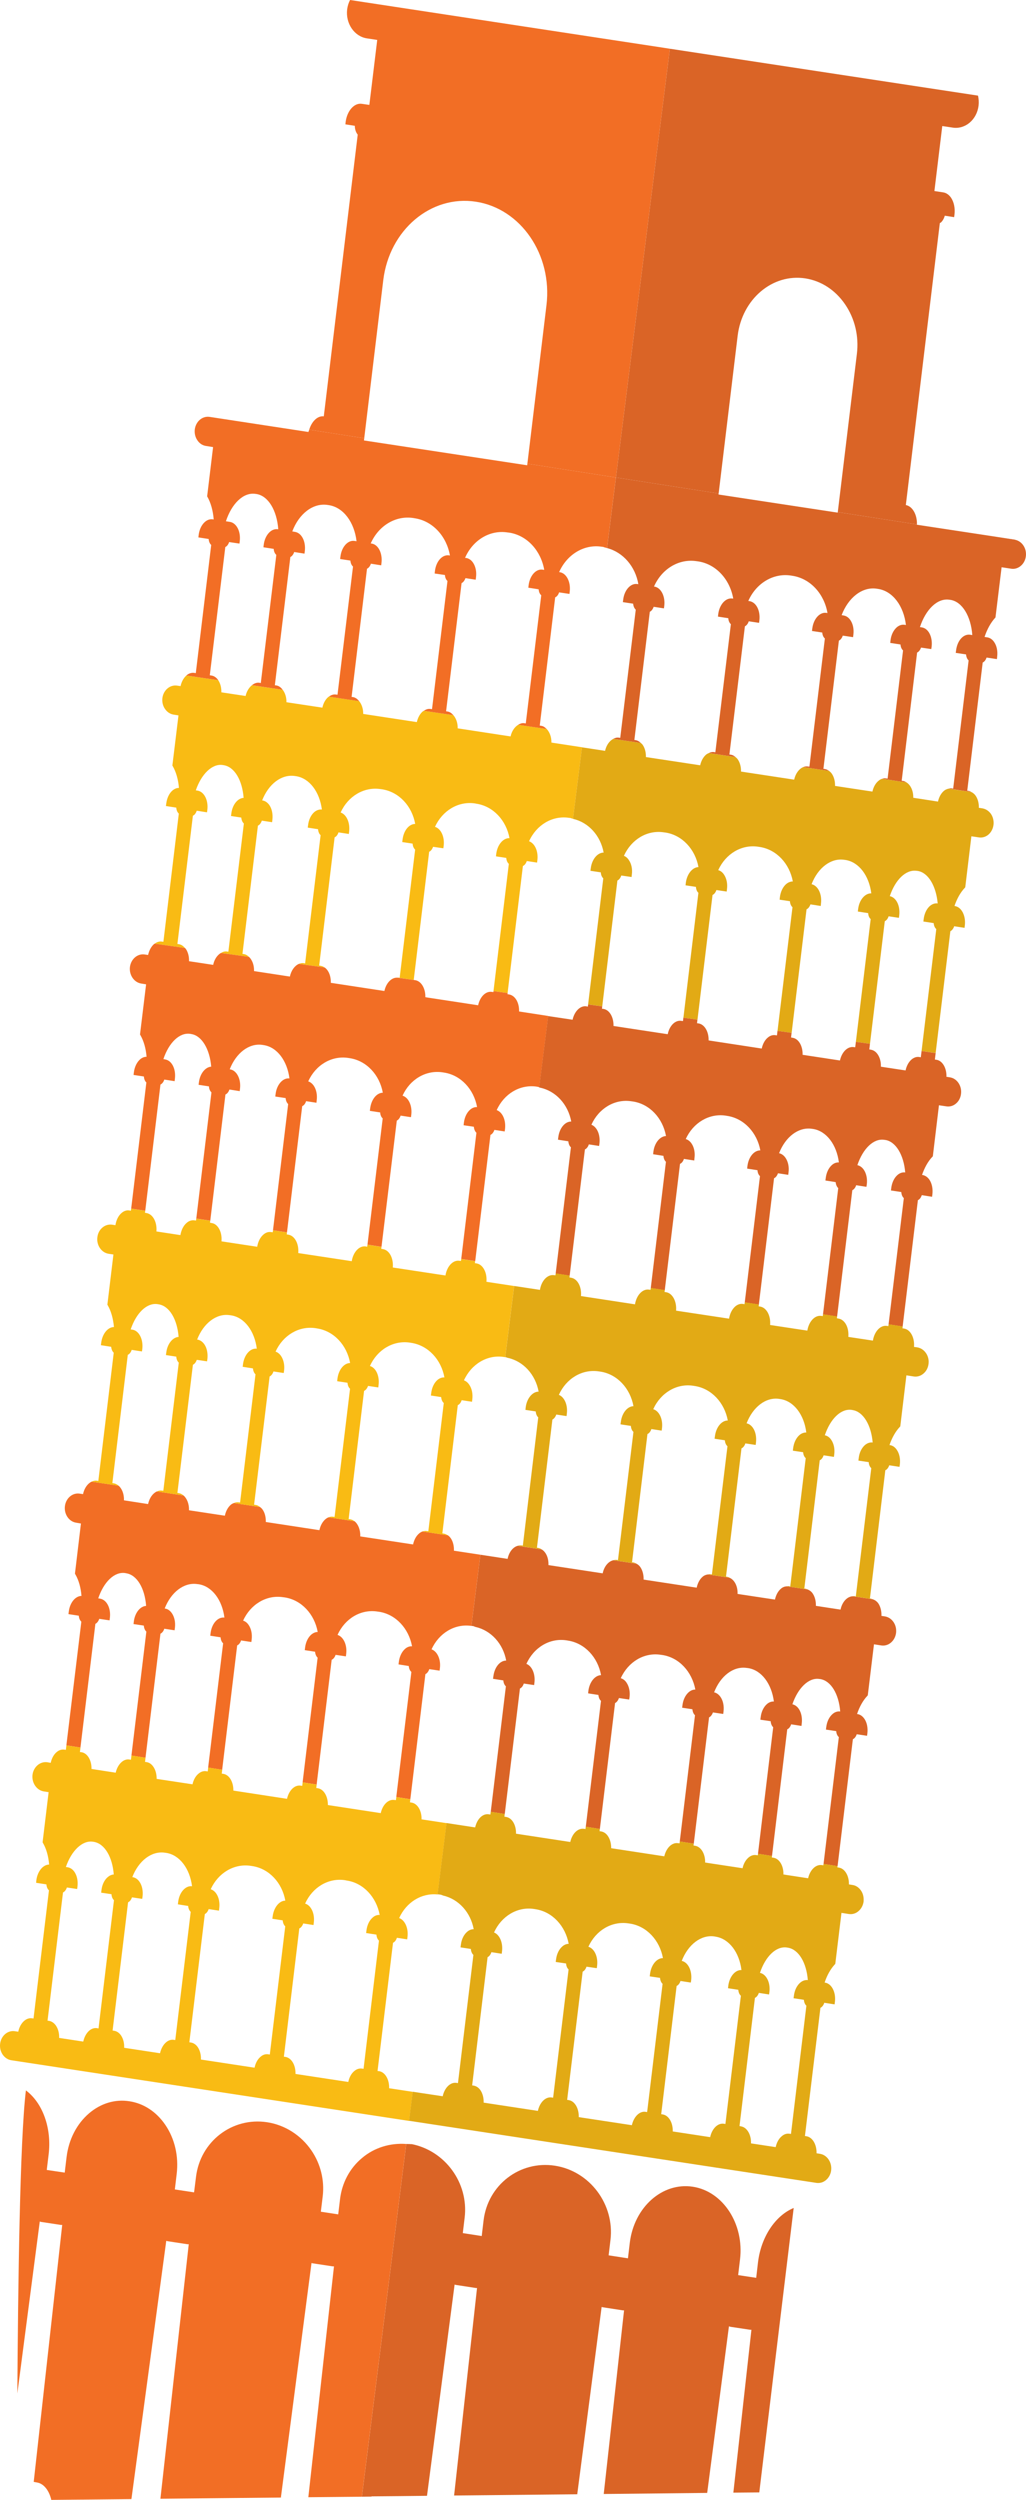 <?xml version="1.0" encoding="iso-8859-1"?>
<!-- Generator: Adobe Illustrator 17.0.0, SVG Export Plug-In . SVG Version: 6.00 Build 0)  -->
<!DOCTYPE svg PUBLIC "-//W3C//DTD SVG 1.1//EN" "http://www.w3.org/Graphics/SVG/1.1/DTD/svg11.dtd">
<svg version="1.1" id="Objects1" xmlns="http://www.w3.org/2000/svg" xmlns:xlink="http://www.w3.org/1999/xlink" x="0px" y="0px"
	 width="57.487px" height="139.962px" viewBox="0 0 57.487 139.962" style="enable-background:new 0 0 57.487 139.962;"
	 xml:space="preserve">
<g>
	<path style="fill:#F26E25;" d="M23.482,85.856c-0.164,0.139-0.283,0.357-0.337,0.614l-2.958-0.45
		c0.011-0.363-0.116-0.685-0.323-0.851l-1.458-0.218c-0.237,0.097-0.438,0.368-0.51,0.72l-3.003-0.458
		c0.01-0.263-0.053-0.515-0.179-0.694c-0.043-0.062-0.092-0.105-0.143-0.145l-1.471-0.222c-0.058,0.024-0.112,0.049-0.165,0.093
		c-0.163,0.141-0.283,0.358-0.336,0.616l-2.009-0.304c0.011-0.35-0.111-0.661-0.307-0.829l-1.495-0.225
		c-0.228,0.104-0.418,0.365-0.491,0.706l-1.351-0.209c0.012-0.346-0.107-0.65-0.299-0.819l-1.515-0.227
		c-0.222,0.107-0.409,0.363-0.48,0.699l-0.186-0.028c-0.404-0.062-0.776,0.256-0.829,0.703c-0.055,0.446,0.228,0.866,0.634,0.925
		l0.264,0.045l-0.335,2.804l0.022,0.043c0.191,0.325,0.308,0.749,0.344,1.207c-0.341,0.004-0.653,0.376-0.712,0.88l-0.019,0.139
		l0.579,0.088c0.011,0.143,0.062,0.265,0.144,0.334l-0.839,6.926l0.789,0.123l0.837-6.927c0.094-0.045,0.171-0.147,0.217-0.28
		l0.578,0.086l0.017-0.138c0.066-0.547-0.179-1.021-0.558-1.08l-0.094-0.015c0.307-0.917,0.906-1.508,1.513-1.415l0.052,0.011
		c0.606,0.092,1.045,0.842,1.117,1.827c-0.331,0.017-0.63,0.385-0.689,0.878l-0.017,0.139l0.576,0.085
		c0.011,0.143,0.065,0.268,0.144,0.337l-0.837,6.939l0.789,0.124l0.838-6.947c0.091-0.039,0.173-0.143,0.215-0.277l0.576,0.088
		l0.019-0.139c0.037-0.307-0.024-0.601-0.168-0.814C9.528,90.173,9.4,90.081,9.25,90.06l-0.022-0.005
		c0.354-0.912,1.083-1.48,1.836-1.364l0.068,0.007c0.752,0.116,1.318,0.884,1.442,1.867c-0.372-0.045-0.712,0.335-0.776,0.876
		l-0.017,0.139l0.577,0.089c0.013,0.144,0.061,0.267,0.144,0.334l-0.84,6.96l0.786,0.123l0.841-6.964
		c0.095-0.039,0.174-0.141,0.218-0.277l0.577,0.088l0.017-0.138c0.037-0.309-0.024-0.605-0.169-0.815
		c-0.083-0.126-0.19-0.207-0.311-0.244c0.413-0.91,1.306-1.458,2.245-1.311l0.084,0.01c0.942,0.143,1.67,0.936,1.851,1.935
		c-0.344,0.006-0.647,0.373-0.708,0.878l-0.017,0.14l0.578,0.089c0.011,0.142,0.065,0.266,0.143,0.332l-0.842,6.981l0.786,0.124
		l0.843-6.986c0.094-0.041,0.177-0.144,0.219-0.277l0.577,0.086l0.017-0.139c0.063-0.505-0.155-0.96-0.485-1.063
		c0.411-0.911,1.299-1.454,2.242-1.307l0.082,0.011c0.941,0.143,1.667,0.938,1.851,1.933c-0.135-0.007-0.268,0.037-0.386,0.14
		c-0.188,0.162-0.317,0.43-0.355,0.737l-0.017,0.137l0.574,0.091c0.011,0.141,0.063,0.265,0.147,0.331l-0.847,7.004l0.788,0.124
		l0.844-7.004c0.094-0.045,0.173-0.147,0.218-0.281l0.578,0.086l0.017-0.14c0.061-0.492-0.146-0.939-0.469-1.054
		c0.411-0.904,1.295-1.449,2.234-1.312l0.503-3.985l-1.482-0.225c0.009-0.262-0.051-0.512-0.175-0.695
		c-0.05-0.071-0.104-0.126-0.166-0.168l-1.421-0.215C23.608,85.768,23.542,85.803,23.482,85.856z"/>
	<path style="fill:#F9BB14;" d="M25.829,70.599l-0.091-0.011c-0.357-0.054-0.698,0.313-0.779,0.824l-2.95-0.448
		c0.044-0.525-0.194-0.975-0.559-1.03l-0.087-0.012l0.012-0.113l-0.786-0.121l-0.015,0.115l-0.086-0.018
		c-0.359-0.051-0.698,0.313-0.78,0.826l-2.997-0.455c0.045-0.521-0.199-0.975-0.558-1.03l-0.087-0.014l0.014-0.112l-0.784-0.12
		l-0.015,0.113l-0.088-0.011c-0.149-0.026-0.302,0.023-0.433,0.138c-0.178,0.15-0.305,0.4-0.349,0.684l-2.001-0.304
		c0.026-0.29-0.036-0.565-0.172-0.765c-0.104-0.151-0.234-0.242-0.387-0.261l-0.085-0.017l0.014-0.113l-0.784-0.118l-0.013,0.11
		l-0.089-0.011c-0.152-0.02-0.302,0.023-0.432,0.138c-0.183,0.152-0.306,0.402-0.354,0.688l-1.344-0.205
		c0.046-0.518-0.197-0.975-0.559-1.03L8.122,67.9l0.016-0.112l-0.789-0.12l-0.015,0.118L7.25,67.772
		c-0.149-0.026-0.302,0.021-0.435,0.137c-0.179,0.149-0.303,0.398-0.348,0.688l-0.184-0.03c-0.195-0.026-0.389,0.027-0.546,0.163
		c-0.157,0.131-0.258,0.325-0.281,0.541c-0.029,0.215,0.024,0.434,0.142,0.606c0.12,0.177,0.295,0.289,0.488,0.32l0.269,0.039
		l-0.339,2.809l0.024,0.043c0.189,0.327,0.304,0.752,0.344,1.21c-0.341,0.002-0.651,0.377-0.713,0.877l-0.019,0.139l0.578,0.091
		c0.011,0.138,0.064,0.262,0.143,0.33l-0.864,7.18l-0.089-0.014c-0.1-0.015-0.196,0.011-0.288,0.056l1.515,0.227
		c-0.079-0.067-0.165-0.119-0.265-0.134l-0.086-0.016l0.864-7.179c0.095-0.042,0.175-0.143,0.219-0.279l0.575,0.089l0.02-0.141
		c0.061-0.537-0.184-1.023-0.555-1.079l-0.096-0.013c0.307-0.92,0.906-1.509,1.51-1.415l0.053,0.009
		c0.606,0.091,1.045,0.84,1.121,1.825c-0.332,0.02-0.634,0.389-0.691,0.881l-0.02,0.136l0.581,0.087
		c0.008,0.145,0.062,0.267,0.14,0.335l-0.866,7.176l-0.085-0.011c-0.095-0.014-0.19,0.009-0.278,0.05l1.495,0.225
		c-0.075-0.066-0.158-0.115-0.254-0.129l-0.089-0.015l0.869-7.176c0.092-0.041,0.171-0.144,0.217-0.277l0.575,0.086l0.02-0.137
		c0.033-0.308-0.026-0.607-0.171-0.817c-0.103-0.149-0.238-0.238-0.386-0.264l-0.019-0.001c0.353-0.912,1.079-1.482,1.832-1.366
		l0.069,0.009c0.755,0.115,1.317,0.881,1.442,1.867c-0.366-0.044-0.708,0.344-0.774,0.878l-0.016,0.136l0.574,0.089
		c0.014,0.142,0.064,0.263,0.144,0.332l-0.864,7.179l-0.086-0.012c-0.091-0.014-0.181,0.006-0.268,0.042l1.471,0.222
		c-0.076-0.061-0.154-0.105-0.245-0.119l-0.087-0.014l0.87-7.178c0.092-0.043,0.172-0.146,0.217-0.281l0.573,0.089l0.02-0.141
		c0.061-0.495-0.149-0.952-0.477-1.058c0.413-0.91,1.302-1.454,2.246-1.312l0.078,0.014c0.945,0.143,1.672,0.935,1.853,1.937
		c-0.342,0.003-0.647,0.371-0.71,0.877l-0.015,0.141l0.578,0.086c0.012,0.142,0.059,0.267,0.143,0.335l-0.867,7.179l-0.084-0.013
		c-0.089-0.014-0.176,0.001-0.26,0.035l1.458,0.218c-0.071-0.057-0.152-0.097-0.241-0.11l-0.085-0.01l0.865-7.177
		c0.095-0.043,0.176-0.145,0.222-0.28l0.575,0.086l0.016-0.138c0.061-0.514-0.149-0.964-0.485-1.064
		c0.41-0.907,1.301-1.45,2.244-1.307l0.076,0.012c0.944,0.147,1.672,0.936,1.854,1.935c-0.133-0.007-0.263,0.038-0.385,0.137
		c-0.19,0.163-0.32,0.429-0.355,0.741l-0.018,0.136l0.576,0.088c0.011,0.144,0.064,0.266,0.146,0.33l-0.866,7.18l-0.09-0.012
		c-0.08-0.014-0.16-0.002-0.239,0.027l1.421,0.215c-0.067-0.05-0.142-0.083-0.223-0.096l-0.083-0.016l0.865-7.176
		c0.096-0.042,0.176-0.146,0.217-0.28l0.579,0.09l0.018-0.14c0.035-0.309-0.025-0.605-0.172-0.815
		c-0.079-0.121-0.18-0.202-0.297-0.245c0.412-0.906,1.303-1.455,2.247-1.307l0.065,0.009l0.501-3.983l-1.552-0.236
		c0.024-0.292-0.038-0.566-0.174-0.766c-0.103-0.151-0.235-0.242-0.386-0.264l-0.088-0.015l0.013-0.111l-0.784-0.119L25.829,70.599z
		"/>
	<path style="fill:#F9BB14;" d="M28.607,41.231l-2.963-0.453c0.008-0.302-0.091-0.564-0.242-0.739l-1.649-0.245
		c-0.02,0.013-0.042,0.019-0.062,0.034c-0.162,0.136-0.278,0.352-0.337,0.601l-3.004-0.458c0.005-0.289-0.084-0.541-0.226-0.715
		l-1.697-0.253c-0.011,0.008-0.022,0.011-0.033,0.02c-0.161,0.136-0.278,0.35-0.332,0.597l-2.012-0.304
		c0.006-0.277-0.076-0.52-0.208-0.694l-1.727-0.258c-0.163,0.132-0.295,0.339-0.354,0.603l-1.358-0.205
		c0.008-0.255-0.054-0.497-0.174-0.677l-1.787-0.264c-0.157,0.137-0.272,0.348-0.325,0.593l-0.188-0.028
		c-0.402-0.061-0.776,0.252-0.831,0.703c-0.023,0.216,0.025,0.432,0.148,0.605c0.121,0.177,0.291,0.287,0.486,0.317L10,40.053
		l-0.342,2.808l0.026,0.044c0.186,0.326,0.305,0.75,0.342,1.209c-0.123,0-0.245,0.045-0.357,0.14
		c-0.188,0.157-0.316,0.429-0.354,0.739l-0.019,0.135l0.58,0.089c0.011,0.144,0.062,0.266,0.143,0.334l-0.864,7.178l-0.088-0.012
		c-0.141-0.02-0.278,0.025-0.404,0.121l1.698,0.238c-0.093-0.114-0.204-0.193-0.333-0.211L9.94,52.849l0.868-7.179
		c0.093-0.036,0.171-0.143,0.215-0.28l0.576,0.091l0.018-0.138c0.067-0.54-0.182-1.024-0.553-1.079l-0.093-0.014
		c0.31-0.91,0.916-1.509,1.508-1.418l0.052,0.009c0.608,0.093,1.044,0.841,1.119,1.83c-0.33,0.016-0.632,0.385-0.688,0.875
		l-0.019,0.141l0.576,0.087c0.012,0.14,0.065,0.265,0.145,0.332l-0.869,7.179l-0.083-0.013c-0.119-0.019-0.232,0.022-0.338,0.084
		l1.579,0.22c-0.083-0.079-0.175-0.141-0.282-0.157l-0.086-0.014l0.866-7.178c0.097-0.042,0.173-0.145,0.219-0.281l0.576,0.088
		l0.016-0.138c0.036-0.309-0.024-0.606-0.168-0.819c-0.104-0.146-0.236-0.238-0.386-0.261l-0.019-0.003
		c0.356-0.915,1.082-1.48,1.837-1.365l0.065,0.009c0.752,0.117,1.318,0.881,1.444,1.868c-0.143-0.018-0.288,0.031-0.419,0.136
		c-0.189,0.161-0.32,0.432-0.354,0.738l-0.02,0.137l0.578,0.09c0.011,0.143,0.063,0.267,0.144,0.333l-0.868,7.18l-0.086-0.014
		c-0.09-0.014-0.18,0.004-0.266,0.042l1.449,0.203c-0.068-0.048-0.143-0.083-0.225-0.095l-0.085-0.016l0.866-7.178
		c0.095-0.042,0.175-0.143,0.216-0.278l0.58,0.089l0.017-0.14c0.058-0.499-0.149-0.952-0.476-1.062
		c0.411-0.908,1.302-1.454,2.245-1.309l0.077,0.01c0.948,0.147,1.677,0.937,1.855,1.939c-0.345,0.003-0.648,0.367-0.708,0.879
		l-0.018,0.136l0.581,0.087c0.008,0.143,0.063,0.266,0.142,0.335l-0.867,7.178l-0.089-0.015c-0.017-0.001-0.03,0.007-0.047,0.006
		l0.924,0.129l0.865-7.177c0.096-0.041,0.172-0.145,0.22-0.277l0.575,0.083l0.018-0.139c0.062-0.506-0.154-0.962-0.487-1.062
		c0.415-0.907,1.302-1.45,2.242-1.311l0.081,0.016c0.942,0.143,1.67,0.932,1.852,1.929c-0.352-0.017-0.679,0.365-0.743,0.881
		l-0.015,0.137l0.577,0.088c0.01,0.142,0.064,0.267,0.144,0.332l-0.86,7.126l0.79,0.109l0.858-7.114
		c0.091-0.039,0.175-0.142,0.218-0.279l0.577,0.088l0.016-0.139c0.061-0.493-0.143-0.942-0.466-1.056
		c0.412-0.912,1.302-1.455,2.245-1.311l0.083,0.01c0.027,0.006,0.055,0.025,0.083,0.029c0.019,0.003,0.034,0.011,0.053,0.015
		l0.504-4.005l-0.075-0.012l-1.639-0.25c0.005-0.316-0.102-0.59-0.266-0.762l-1.596-0.236
		C28.838,40.697,28.675,40.928,28.607,41.231z"/>
	<path style="fill:#F26E25;" d="M37.22,2.68L19.614,0c-0.083,0.156-0.138,0.332-0.163,0.525c-0.096,0.789,0.402,1.518,1.11,1.624
		l0.575,0.087l-0.441,3.638l-0.417-0.061c-0.427-0.067-0.831,0.387-0.911,1.012l-0.014,0.138l0.527,0.08
		c0.002,0.201,0.064,0.376,0.163,0.495l-1.901,15.771c-0.35-0.04-0.675,0.282-0.816,0.747l3.082,0.48l1.066-8.847
		c0.34-2.814,2.665-4.781,5.188-4.396c2.525,0.385,4.296,2.976,3.957,5.791l-1.07,8.876l4.962,0.774l3.023-24.005L37.22,2.68z"/>
	<path style="fill:#F26E25;" d="M29.538,26.05l-9.145-1.39l0.016-0.124l-3.082-0.48c-0.014,0.044-0.036,0.083-0.045,0.13
		l-5.54-0.846c-0.403-0.059-0.772,0.255-0.829,0.707c-0.023,0.217,0.027,0.433,0.147,0.606c0.119,0.177,0.289,0.288,0.486,0.316
		l0.393,0.063l-0.333,2.757c0.202,0.347,0.329,0.794,0.368,1.294l-0.054-0.007c-0.369-0.057-0.724,0.334-0.789,0.877l-0.016,0.135
		l0.576,0.088c0.009,0.141,0.062,0.265,0.143,0.334l-0.864,7.178l-0.085-0.015c-0.153-0.021-0.302,0.026-0.435,0.138
		c-0.003,0.003-0.004,0.007-0.008,0.009l1.787,0.264c0,0,0.001-0.001,0-0.002c-0.103-0.15-0.238-0.24-0.389-0.262l-0.085-0.013
		l0.869-7.179c0.092-0.041,0.172-0.145,0.214-0.279l0.579,0.086l0.017-0.138c0.035-0.307-0.024-0.606-0.169-0.814
		c-0.104-0.151-0.238-0.241-0.385-0.264l-0.222-0.034c0.323-0.987,0.979-1.635,1.653-1.534l0.055,0.007
		c0.668,0.104,1.148,0.924,1.225,1.974l-0.026-0.002c-0.371-0.055-0.724,0.333-0.789,0.874l-0.016,0.137l0.575,0.089
		c0.009,0.143,0.062,0.266,0.147,0.336l-0.87,7.177l-0.083-0.017c-0.148-0.021-0.29,0.038-0.415,0.137l1.727,0.258
		c-0.096-0.128-0.214-0.223-0.358-0.245L15.4,38.365l0.869-7.179c0.093-0.042,0.171-0.146,0.215-0.28l0.577,0.091l0.018-0.142
		c0.065-0.545-0.181-1.022-0.557-1.077l-0.145-0.025c0.367-0.979,1.154-1.608,1.979-1.482l0.066,0.01
		c0.824,0.125,1.433,0.966,1.555,2.021l-0.116-0.017c-0.366-0.057-0.723,0.333-0.786,0.875l-0.018,0.138l0.575,0.087
		c0.013,0.144,0.064,0.265,0.147,0.335l-0.869,7.178l-0.088-0.013c-0.137-0.021-0.272,0.027-0.396,0.119l1.697,0.253
		c-0.093-0.117-0.205-0.205-0.338-0.228l-0.085-0.009l0.864-7.179c0.096-0.043,0.175-0.146,0.217-0.281l0.579,0.091l0.015-0.138
		c0.064-0.543-0.182-1.026-0.553-1.081l-0.051-0.005c0.426-0.972,1.375-1.581,2.391-1.424l0.079,0.014
		c1.015,0.154,1.787,1.021,1.968,2.084l-0.049-0.007c-0.376-0.059-0.725,0.328-0.791,0.875l-0.016,0.14l0.576,0.084
		c0.01,0.147,0.062,0.266,0.143,0.333l-0.866,7.178l-0.084-0.011c-0.129-0.021-0.254,0.022-0.371,0.102l1.649,0.245
		c-0.09-0.104-0.194-0.183-0.318-0.203l-0.088-0.013l0.868-7.176c0.091-0.042,0.171-0.145,0.218-0.28l0.574,0.089l0.017-0.14
		c0.04-0.305-0.023-0.603-0.166-0.814c-0.103-0.151-0.235-0.24-0.387-0.263l-0.061-0.008c0.423-0.976,1.371-1.579,2.385-1.421
		l0.084,0.009c1.016,0.155,1.784,1.021,1.967,2.085l-0.087-0.011c-0.146-0.025-0.297,0.023-0.433,0.136
		c-0.188,0.161-0.317,0.43-0.355,0.736l-0.015,0.138l0.577,0.09c0.01,0.14,0.062,0.267,0.146,0.333l-0.867,7.177l-0.088-0.014
		c-0.119-0.018-0.23,0.024-0.338,0.089l1.596,0.236c-0.086-0.09-0.182-0.16-0.298-0.177l-0.088-0.014l0.864-7.18
		c0.099-0.041,0.176-0.143,0.219-0.279l0.581,0.088l0.016-0.139c0.063-0.536-0.187-1.021-0.554-1.077l-0.041-0.005
		c0.428-0.971,1.376-1.577,2.39-1.422l0.081,0.01c0.025,0.003,0.046,0.023,0.072,0.026c0.049,0.009,0.093,0.027,0.141,0.04
		l0.498-3.952L29.55,25.96L29.538,26.05z"/>
	<polygon style="fill:#EC2726;" points="23.241,54.875 23.266,54.879 23.265,54.878 	"/>
	<path style="fill:#F26E25;" d="M27.644,55.546l-0.087-0.013c-0.343-0.052-0.667,0.277-0.767,0.75l-2.957-0.451
		c0.012-0.486-0.225-0.9-0.567-0.954l-0.024-0.003l-0.06-0.009l0,0l-0.924-0.129c-0.322-0.015-0.625,0.299-0.72,0.747l-3.003-0.458
		c0.01-0.263-0.054-0.509-0.177-0.688c-0.049-0.071-0.104-0.126-0.164-0.169l-1.449-0.203c-0.233,0.101-0.43,0.365-0.503,0.71
		l-2.008-0.307c0.011-0.332-0.101-0.621-0.28-0.794l-1.579-0.22c-0.2,0.119-0.366,0.353-0.431,0.666l-1.353-0.205
		c0.01-0.262-0.056-0.51-0.18-0.691c-0.015-0.02-0.033-0.032-0.05-0.05l-1.698-0.238c-0.009,0.007-0.02,0.008-0.029,0.017
		c-0.163,0.14-0.279,0.358-0.336,0.613l-0.187-0.028c-0.402-0.063-0.774,0.254-0.831,0.702c-0.052,0.448,0.233,0.864,0.633,0.926
		l0.273,0.043l-0.341,2.808l0.024,0.042c0.187,0.323,0.307,0.748,0.343,1.206c-0.124,0.002-0.246,0.046-0.358,0.141
		c-0.187,0.162-0.316,0.429-0.354,0.738l-0.017,0.139l0.578,0.086c0.011,0.144,0.06,0.266,0.14,0.334l-0.851,7.062l0.789,0.12
		l0.852-7.065c0.093-0.042,0.173-0.144,0.216-0.278l0.577,0.09l0.016-0.137c0.066-0.55-0.176-1.024-0.549-1.081l-0.096-0.018
		c0.306-0.918,0.902-1.504,1.507-1.414l0.055,0.011c0.594,0.09,1.037,0.852,1.117,1.826c-0.332,0.023-0.63,0.39-0.689,0.878
		l-0.018,0.138l0.58,0.088c0.005,0.145,0.061,0.264,0.141,0.335l-0.85,7.065l0.784,0.118l0.85-7.063
		c0.098-0.043,0.178-0.144,0.224-0.279l0.576,0.091l0.016-0.14c0.065-0.54-0.188-1.024-0.553-1.079l-0.023-0.004
		c0.355-0.913,1.082-1.479,1.835-1.366l0.067,0.011c0.752,0.113,1.318,0.877,1.444,1.866c-0.365-0.045-0.713,0.343-0.776,0.873
		l-0.017,0.141l0.579,0.086c0.009,0.145,0.065,0.266,0.142,0.335l-0.85,7.064l0.784,0.12l0.853-7.066
		c0.096-0.042,0.174-0.14,0.218-0.28l0.58,0.089l0.014-0.136c0.04-0.309-0.021-0.605-0.165-0.818
		c-0.086-0.123-0.192-0.205-0.31-0.243c0.41-0.909,1.301-1.456,2.245-1.312l0.082,0.013c0.944,0.144,1.672,0.937,1.852,1.934
		c-0.345,0.006-0.645,0.372-0.709,0.882l-0.017,0.134l0.579,0.088c0.006,0.144,0.062,0.27,0.141,0.334l-0.853,7.068l0.786,0.121
		l0.857-7.065c0.091-0.043,0.17-0.144,0.215-0.28l0.579,0.088l0.018-0.137c0.061-0.509-0.155-0.966-0.49-1.068
		c0.41-0.908,1.304-1.449,2.246-1.305l0.078,0.012c0.944,0.143,1.671,0.935,1.852,1.933c-0.133-0.008-0.264,0.037-0.385,0.14
		c-0.188,0.16-0.317,0.427-0.354,0.733l-0.017,0.143l0.574,0.084c0.012,0.143,0.066,0.267,0.145,0.337l-0.851,7.066l0.784,0.119
		l0.854-7.066c0.096-0.043,0.175-0.144,0.221-0.28l0.575,0.088l0.02-0.138c0.057-0.504-0.145-0.944-0.467-1.058
		c0.412-0.912,1.3-1.453,2.245-1.314l0.081,0.017c0.023,0.005,0.041,0.012,0.059,0.02l0.503-3.993l-1.634-0.251
		c0.016-0.493-0.218-0.899-0.565-0.955l-0.084-0.012l0.008-0.064l-0.79-0.109L27.644,55.546z"/>
	<path style="fill:#F9BB14;" d="M22.185,100.785l-0.087-0.009c-0.339-0.053-0.662,0.266-0.765,0.737l-2.962-0.453
		c0.009-0.478-0.227-0.89-0.563-0.94l-0.088-0.013l0.024-0.192l-0.786-0.124l-0.024,0.196l-0.085-0.013
		c-0.34-0.055-0.663,0.268-0.768,0.738l-3.005-0.461c0.008-0.479-0.227-0.886-0.564-0.937l-0.087-0.014l0.026-0.216l-0.786-0.123
		l-0.026,0.219l-0.087-0.015c-0.15-0.021-0.301,0.027-0.433,0.142c-0.162,0.132-0.279,0.346-0.332,0.593l-2.01-0.304
		c0.004-0.254-0.058-0.497-0.182-0.676c-0.102-0.152-0.231-0.24-0.385-0.264l-0.083-0.01l0.027-0.235l-0.789-0.124l-0.028,0.239
		l-0.085-0.016c-0.339-0.053-0.662,0.271-0.77,0.739L5.127,99.04c0.013-0.476-0.224-0.885-0.558-0.937l-0.091-0.009l0.031-0.252
		l-0.789-0.123l-0.03,0.251l-0.084-0.011c-0.147-0.023-0.3,0.022-0.433,0.138c-0.162,0.134-0.277,0.348-0.332,0.601l-0.191-0.034
		c-0.402-0.057-0.773,0.259-0.829,0.704c-0.051,0.451,0.231,0.864,0.634,0.93l0.269,0.041l-0.338,2.809l0.023,0.041
		c0.189,0.323,0.307,0.747,0.343,1.204c-0.343,0.003-0.654,0.382-0.716,0.881l-0.013,0.14l0.577,0.088
		c0.01,0.142,0.062,0.267,0.143,0.332l-0.865,7.177l-0.087-0.011c-0.343-0.05-0.67,0.281-0.768,0.751l-0.188-0.028
		c-0.402-0.063-0.774,0.252-0.828,0.701c-0.027,0.221,0.025,0.435,0.144,0.611c0.121,0.172,0.294,0.285,0.484,0.314l22.289,3.397
		l0.206-1.628l-1.326-0.202c0.014-0.485-0.222-0.903-0.564-0.956l-0.086-0.008l0.867-7.181c0.094-0.041,0.177-0.144,0.216-0.279
		l0.579,0.089l0.016-0.138c0.06-0.493-0.146-0.941-0.467-1.055c0.398-0.882,1.248-1.416,2.156-1.321l0.502-3.992l-1.403-0.213
		c0.007-0.257-0.056-0.497-0.181-0.68c-0.101-0.145-0.233-0.238-0.384-0.26l-0.084-0.013l0.021-0.172l-0.788-0.124L22.185,100.785z
		 M4.665,114.304l-1.35-0.206c0.008-0.262-0.056-0.506-0.181-0.69c-0.103-0.146-0.234-0.237-0.383-0.264l-0.087-0.011l0.866-7.178
		c0.093-0.042,0.174-0.146,0.218-0.279l0.576,0.086l0.017-0.139c0.037-0.31-0.024-0.606-0.168-0.818
		c-0.101-0.147-0.235-0.238-0.386-0.262l-0.096-0.012c0.309-0.91,0.918-1.505,1.512-1.418l0.051,0.008
		c0.606,0.096,1.046,0.844,1.12,1.828c-0.117,0.005-0.229,0.055-0.335,0.143c-0.189,0.158-0.32,0.429-0.354,0.735l-0.018,0.14
		l0.579,0.084c0.008,0.143,0.06,0.269,0.14,0.335l-0.866,7.184l-0.082-0.018C5.089,113.498,4.77,113.825,4.665,114.304z
		 M8.967,114.957l-2.01-0.306c0.012-0.261-0.052-0.507-0.176-0.692c-0.103-0.147-0.236-0.238-0.385-0.26l-0.087-0.013l0.867-7.18
		c0.096-0.042,0.174-0.143,0.219-0.278l0.574,0.086l0.019-0.136c0.035-0.31-0.024-0.607-0.17-0.819
		c-0.104-0.149-0.236-0.238-0.386-0.261l-0.019-0.003c0.355-0.915,1.081-1.481,1.834-1.365l0.067,0.009
		c0.751,0.115,1.321,0.88,1.446,1.867c-0.366-0.045-0.714,0.344-0.777,0.877l-0.016,0.137l0.576,0.09
		c0.009,0.14,0.064,0.262,0.143,0.329l-0.866,7.179l-0.088-0.013C9.394,114.154,9.069,114.486,8.967,114.957z M14.263,115.766
		l-3.005-0.457c0.011-0.262-0.052-0.508-0.175-0.691c-0.103-0.15-0.24-0.24-0.39-0.262l-0.084-0.013l0.868-7.18
		c0.091-0.043,0.171-0.144,0.215-0.277l0.577,0.088l0.017-0.141c0.038-0.309-0.023-0.604-0.169-0.816
		c-0.083-0.121-0.19-0.202-0.31-0.243c0.413-0.908,1.302-1.453,2.248-1.309l0.079,0.012c0.946,0.143,1.672,0.934,1.852,1.935
		c-0.339,0.006-0.644,0.379-0.708,0.878l-0.018,0.138l0.579,0.088c0.012,0.14,0.062,0.263,0.143,0.335l-0.865,7.179l-0.088-0.015
		c-0.148-0.023-0.302,0.023-0.433,0.141C14.434,115.291,14.314,115.511,14.263,115.766z M21.274,107.212
		c-0.137-0.005-0.271,0.036-0.385,0.14c-0.192,0.158-0.321,0.429-0.358,0.739l-0.017,0.136l0.578,0.088
		c0.009,0.144,0.063,0.267,0.141,0.336l-0.863,7.177l-0.086-0.013c-0.152-0.021-0.302,0.026-0.433,0.139
		c-0.167,0.136-0.284,0.356-0.336,0.611l-2.958-0.45c0.006-0.262-0.054-0.506-0.181-0.691c-0.103-0.146-0.234-0.239-0.385-0.263
		l-0.085-0.011l0.864-7.181c0.094-0.041,0.173-0.142,0.222-0.28l0.574,0.09l0.017-0.14c0.038-0.307-0.025-0.606-0.169-0.814
		c-0.088-0.129-0.198-0.212-0.319-0.246c0.41-0.911,1.299-1.454,2.242-1.311l0.083,0.018
		C20.364,105.422,21.089,106.219,21.274,107.212z"/>
	<path style="fill:#DA6426;" d="M47.095,90.119l-1.381-0.211c0.009-0.265-0.054-0.509-0.18-0.695
		c-0.078-0.114-0.179-0.182-0.286-0.224l-1.167-0.175c-0.112,0.009-0.225,0.043-0.325,0.134c-0.163,0.135-0.281,0.356-0.335,0.609
		l-2.095-0.316c0.018-0.432-0.174-0.794-0.456-0.91l-1.208-0.182c-0.101,0.015-0.199,0.048-0.29,0.126
		c-0.164,0.137-0.282,0.359-0.337,0.615l-2.973-0.452c0.007-0.26-0.055-0.511-0.18-0.695c-0.061-0.09-0.136-0.15-0.218-0.194
		l-1.294-0.196c-0.274,0.058-0.52,0.339-0.602,0.735l-3.038-0.462c0.016-0.398-0.136-0.732-0.376-0.877l-1.346-0.203
		c-0.264,0.071-0.488,0.346-0.568,0.732l-1.32-0.202l-0.202-0.031l-0.503,3.985c0.006,0.001,0.009,0,0.015,0.001l0.08,0.009
		c0.047,0.008,0.085,0.038,0.131,0.048c0.873,0.196,1.548,0.938,1.721,1.885c-0.347-0.003-0.655,0.368-0.718,0.882l-0.02,0.138
		l0.578,0.089c0.01,0.14,0.063,0.263,0.143,0.331l-0.848,7.027l0.785,0.123l0.851-7.026c0.094-0.044,0.175-0.146,0.215-0.279
		l0.58,0.086l0.017-0.138c0.058-0.486-0.139-0.932-0.45-1.049c0.409-0.913,1.301-1.462,2.245-1.318l0.083,0.014
		c0.942,0.144,1.674,0.937,1.854,1.934c-0.341,0.011-0.646,0.381-0.71,0.882l-0.015,0.139l0.577,0.088
		c0.013,0.141,0.062,0.265,0.145,0.33l-0.852,7.049l0.789,0.125l0.852-7.05c0.091-0.042,0.17-0.143,0.216-0.281l0.575,0.085
		l0.021-0.135c0.037-0.307-0.027-0.604-0.172-0.816c-0.085-0.128-0.197-0.207-0.321-0.244c0.412-0.91,1.3-1.457,2.244-1.311
		l0.083,0.011c0.942,0.142,1.665,0.936,1.851,1.936c-0.345-0.007-0.661,0.373-0.721,0.876l-0.018,0.14l0.575,0.086
		c0.012,0.146,0.065,0.266,0.145,0.334l-0.853,7.07l0.785,0.123l0.856-7.072c0.092-0.041,0.171-0.145,0.217-0.277l0.577,0.086
		l0.017-0.139c0.037-0.307-0.023-0.604-0.17-0.815c-0.099-0.139-0.22-0.228-0.358-0.257c0.352-0.913,1.079-1.481,1.835-1.365
		l0.065,0.007c0.757,0.113,1.323,0.882,1.449,1.872c-0.134-0.007-0.266,0.038-0.386,0.14c-0.186,0.161-0.318,0.428-0.353,0.735
		l-0.019,0.143l0.578,0.084c0.009,0.141,0.063,0.27,0.142,0.337l-0.853,7.086l0.786,0.123l0.854-7.091
		c0.098-0.042,0.176-0.145,0.219-0.28l0.579,0.09l0.015-0.142c0.062-0.53-0.165-0.995-0.525-1.07
		c0.309-0.91,0.914-1.507,1.507-1.418l0.053,0.006c0.601,0.094,1.043,0.838,1.119,1.816c-0.146-0.021-0.299,0.027-0.426,0.139
		c-0.19,0.162-0.319,0.428-0.356,0.736l-0.017,0.138l0.576,0.087C46.863,97.07,46.92,97.19,47,97.256l-0.857,7.104l0.787,0.122
		l0.857-7.107c0.091-0.04,0.172-0.141,0.216-0.279l0.578,0.087l0.018-0.137c0.036-0.306-0.021-0.604-0.169-0.817
		c-0.104-0.147-0.234-0.239-0.385-0.261l-0.024-0.004c0.135-0.405,0.331-0.755,0.57-1.01l0.031-0.036l0.347-2.857l0.409,0.064
		c0.194,0.029,0.39-0.028,0.544-0.161c0.155-0.131,0.258-0.326,0.285-0.544c0.005-0.038,0.006-0.084,0.005-0.121
		c0-0.178-0.055-0.346-0.149-0.485c-0.121-0.176-0.296-0.287-0.489-0.317l-0.186-0.027c0.01-0.265-0.053-0.516-0.175-0.699
		c-0.088-0.121-0.197-0.194-0.317-0.232l-1.102-0.168C47.478,89.373,47.187,89.678,47.095,90.119z"/>
	<path style="fill:#E2AA15;" d="M52.889,44.278c-0.16,0.133-0.279,0.351-0.333,0.601l-1.385-0.214
		c0.008-0.384-0.146-0.715-0.381-0.859l-1.371-0.203c-0.07,0.023-0.139,0.062-0.201,0.117c-0.163,0.134-0.281,0.348-0.336,0.599
		l-2.094-0.317c0.005-0.259-0.056-0.501-0.179-0.681c-0.046-0.066-0.099-0.117-0.158-0.159l-1.445-0.214
		c-0.234,0.094-0.434,0.359-0.509,0.703l-2.976-0.452c0.003-0.259-0.057-0.5-0.182-0.681c-0.038-0.054-0.083-0.094-0.13-0.133
		l-1.495-0.222c-0.052,0.023-0.103,0.047-0.15,0.085c-0.161,0.138-0.278,0.348-0.333,0.599l-3.041-0.461
		c0.008-0.26-0.056-0.5-0.177-0.68c-0.031-0.045-0.069-0.074-0.106-0.108l-1.549-0.229c-0.211,0.112-0.386,0.353-0.456,0.669
		l-1.292-0.197l-0.504,4.005c0.874,0.198,1.543,0.942,1.716,1.888c-0.344,0.001-0.66,0.375-0.721,0.881l-0.019,0.139l0.58,0.087
		c0.009,0.145,0.061,0.266,0.14,0.335l-0.85,7.059l0.792,0.11l0.85-7.047c0.094-0.043,0.175-0.145,0.217-0.28l0.577,0.084
		l0.014-0.136c0.042-0.308-0.022-0.607-0.169-0.816c-0.074-0.116-0.169-0.193-0.275-0.234c0.409-0.911,1.301-1.462,2.244-1.314
		l0.081,0.01c0.942,0.142,1.672,0.938,1.852,1.934c-0.337,0.011-0.644,0.383-0.708,0.879l-0.016,0.142l0.581,0.086
		c0.01,0.143,0.06,0.268,0.14,0.333l-0.84,6.994l0.788,0.111l0.844-6.983c0.091-0.042,0.172-0.144,0.218-0.277l0.574,0.085
		l0.017-0.135c0.04-0.31-0.024-0.604-0.168-0.817c-0.086-0.129-0.195-0.212-0.323-0.245c0.413-0.911,1.303-1.457,2.246-1.312
		l0.078,0.012c0.945,0.143,1.673,0.935,1.856,1.932c-0.128,0-0.253,0.048-0.368,0.141c-0.188,0.161-0.318,0.428-0.357,0.74
		l-0.015,0.139l0.577,0.085c0.009,0.144,0.062,0.267,0.144,0.337l-0.838,6.925l0.791,0.111l0.835-6.918
		c0.094-0.042,0.173-0.145,0.22-0.278l0.576,0.091L46,50.581c0.065-0.525-0.171-1-0.527-1.076c0.352-0.914,1.081-1.482,1.835-1.366
		l0.063,0.008c0.757,0.117,1.324,0.882,1.448,1.871c-0.35-0.015-0.679,0.368-0.738,0.881l-0.016,0.136l0.578,0.089
		c0.009,0.145,0.059,0.266,0.142,0.333l-0.83,6.873l0.79,0.111l0.83-6.865c0.091-0.04,0.173-0.141,0.214-0.275l0.578,0.087
		l0.018-0.137c0.035-0.312-0.023-0.61-0.169-0.822c-0.097-0.137-0.22-0.228-0.36-0.255c0.305-0.92,0.905-1.508,1.51-1.418
		l0.051,0.005c0.596,0.091,1.035,0.852,1.122,1.82c-0.375-0.052-0.718,0.33-0.785,0.875l-0.017,0.138l0.578,0.089
		c0.01,0.145,0.062,0.266,0.145,0.333l-0.824,6.829l0.789,0.11l0.824-6.819c0.091-0.043,0.171-0.144,0.214-0.278l0.58,0.09
		l0.017-0.138c0.064-0.54-0.186-1.026-0.556-1.081l-0.024-0.005c0.136-0.407,0.332-0.754,0.571-1.009l0.032-0.034l0.344-2.859
		l0.412,0.061c0.192,0.033,0.389-0.024,0.546-0.157c0.154-0.135,0.254-0.329,0.281-0.544c0.004-0.042,0.008-0.082,0.007-0.12
		c-0.003-0.176-0.053-0.348-0.149-0.491c-0.122-0.172-0.299-0.286-0.491-0.315l-0.188-0.028c0.008-0.257-0.057-0.496-0.176-0.673
		c-0.067-0.1-0.151-0.163-0.239-0.209l-1.283-0.19C53.057,44.175,52.971,44.21,52.889,44.278z"/>
	<path style="fill:#D62423;" d="M56.848,30.211l-1.02-0.155l1.037,0.163C56.86,30.217,56.855,30.213,56.848,30.211z"/>
	<path style="fill:#DA6426;" d="M46.938,28.702l-6.678-1.015l0.006-0.057l-5.754-0.896l-0.498,3.952
		c0.906,0.236,1.587,1.038,1.753,2.021l-0.061-0.008c-0.368-0.058-0.725,0.333-0.788,0.873l-0.019,0.14l0.577,0.087
		c0.011,0.143,0.065,0.264,0.146,0.335l-0.87,7.179l-0.083-0.014c-0.108-0.017-0.214,0.017-0.312,0.069l1.549,0.229
		c-0.083-0.078-0.174-0.137-0.281-0.155l-0.081-0.012l0.865-7.177c0.093-0.044,0.172-0.147,0.216-0.28l0.576,0.089l0.018-0.139
		c0.066-0.534-0.183-1.024-0.553-1.081h-0.023c0.426-0.975,1.375-1.577,2.391-1.422l0.081,0.011
		c1.015,0.153,1.784,1.019,1.968,2.082l-0.046-0.002c-0.371-0.059-0.727,0.333-0.794,0.873l-0.016,0.139l0.578,0.088
		c0.011,0.144,0.062,0.264,0.146,0.335l-0.87,7.175l-0.084-0.014c-0.098-0.014-0.191,0.012-0.282,0.055l1.495,0.222
		c-0.077-0.064-0.16-0.115-0.253-0.128l-0.088-0.013l0.868-7.177c0.092-0.045,0.174-0.146,0.216-0.281l0.578,0.087l0.017-0.137
		c0.065-0.547-0.178-1.021-0.555-1.079l-0.065-0.01c0.426-0.971,1.377-1.576,2.391-1.422l0.081,0.013
		c1.015,0.155,1.782,1.021,1.964,2.085l-0.061-0.008c-0.37-0.058-0.724,0.335-0.79,0.874l-0.018,0.139l0.576,0.087
		c0.011,0.144,0.063,0.264,0.147,0.333l-0.867,7.178l-0.089-0.012c-0.088-0.013-0.175,0.001-0.257,0.034l1.445,0.214
		c-0.07-0.052-0.146-0.09-0.231-0.104l-0.083-0.012l0.867-7.177c0.094-0.044,0.174-0.145,0.218-0.281l0.577,0.087l0.017-0.137
		c0.038-0.309-0.021-0.608-0.169-0.82c-0.101-0.149-0.233-0.236-0.386-0.259l-0.103-0.017c0.369-0.978,1.157-1.611,1.979-1.479
		l0.067,0.01c0.825,0.127,1.435,0.964,1.556,2.021l-0.075-0.012c-0.15-0.023-0.299,0.025-0.432,0.135
		c-0.191,0.166-0.323,0.433-0.357,0.741l-0.015,0.138l0.575,0.088c0.009,0.143,0.063,0.264,0.143,0.332l-0.866,7.178l-0.083-0.012
		c-0.079-0.013-0.157-0.005-0.231,0.021l1.371,0.203c-0.058-0.036-0.116-0.07-0.182-0.08l-0.085-0.011l0.864-7.179
		c0.094-0.042,0.175-0.145,0.22-0.278l0.574,0.084l0.02-0.139c0.063-0.546-0.178-1.022-0.554-1.077l-0.102-0.014
		c0.324-0.989,0.979-1.637,1.651-1.534l0.055,0.007c0.668,0.102,1.153,0.927,1.228,1.973l-0.119-0.02
		c-0.379-0.057-0.724,0.329-0.789,0.876l-0.021,0.14l0.579,0.086c0.012,0.142,0.063,0.268,0.144,0.335l-0.865,7.178l-0.087-0.014
		c-0.059-0.01-0.117,0.002-0.175,0.014l1.283,0.19c-0.048-0.024-0.094-0.05-0.146-0.059l-0.087-0.013l0.866-7.177
		c0.095-0.041,0.173-0.146,0.218-0.278l0.579,0.087l0.014-0.137c0.037-0.309-0.022-0.605-0.167-0.815
		c-0.1-0.15-0.236-0.242-0.387-0.266l-0.153-0.022c0.146-0.446,0.36-0.823,0.612-1.092l0.343-2.811l0.531,0.081
		c0.197,0.032,0.386-0.024,0.545-0.159c0.156-0.132,0.258-0.324,0.284-0.544c0.006-0.038,0.005-0.078,0.006-0.119
		c-0.004-0.394-0.263-0.732-0.622-0.8l-1.037-0.163l-4.452-0.676c0-0.006,0-0.011,0-0.018l-4.436-0.69L46.938,28.702z"/>
	<path style="fill:#DA6426;" d="M37.535,2.729l-3.023,24.005l5.754,0.896l1.065-8.831c0.25-2.053,1.947-3.493,3.789-3.213
		c0.893,0.138,1.681,0.651,2.229,1.451c0.548,0.8,0.783,1.784,0.662,2.779l-1.07,8.855l4.436,0.69
		c0.013-0.546-0.245-1.012-0.623-1.085l1.906-15.791c0.024-0.011,0.046-0.017,0.046-0.017c0.106-0.09,0.186-0.229,0.23-0.391
		l0.525,0.081l0.018-0.139c0.045-0.357-0.027-0.703-0.192-0.95c-0.117-0.168-0.271-0.273-0.438-0.298l-0.494-0.075l0.441-3.639
		l0.579,0.087c0.707,0.11,1.36-0.441,1.455-1.232c0.021-0.191,0.008-0.379-0.031-0.558L37.535,2.729z"/>
	<path style="fill:#DA6426;" d="M51.636,58.844l-0.043,0.351l-0.087-0.016c-0.341-0.053-0.667,0.277-0.767,0.753l-1.382-0.21
		c0.009-0.259-0.053-0.507-0.179-0.689c-0.101-0.149-0.233-0.239-0.388-0.264l-0.082-0.014l0.037-0.314l-0.79-0.111l-0.037,0.305
		l-0.082-0.011c-0.345-0.05-0.671,0.276-0.773,0.75l-2.093-0.318c0.015-0.488-0.22-0.902-0.562-0.954l-0.085-0.014l0.031-0.26
		l-0.791-0.111l-0.03,0.253l-0.085-0.012c-0.149-0.024-0.299,0.022-0.433,0.138c-0.163,0.135-0.28,0.355-0.335,0.61l-2.976-0.455
		c0.012-0.484-0.222-0.897-0.564-0.952l-0.085-0.011l0.023-0.197l-0.788-0.111l-0.023,0.188l-0.087-0.012
		c-0.346-0.057-0.669,0.268-0.768,0.748l-3.037-0.462c0.014-0.484-0.22-0.901-0.563-0.955l-0.084-0.01l0.016-0.13l-0.792-0.11
		l-0.013,0.121l-0.087-0.015c-0.338-0.053-0.666,0.277-0.77,0.75l-1.349-0.203l-0.019-0.002l-0.503,3.993
		c0.014,0.005,0.026,0.011,0.042,0.014c0.889,0.182,1.578,0.938,1.754,1.897c-0.351-0.003-0.662,0.368-0.726,0.88l-0.016,0.137
		l0.579,0.089c0.012,0.143,0.061,0.267,0.145,0.336l-0.854,7.067l0.784,0.12l0.854-7.066c0.096-0.046,0.177-0.145,0.22-0.284
		l0.576,0.089l0.018-0.136c0.059-0.496-0.137-0.929-0.45-1.053c0.41-0.911,1.303-1.459,2.246-1.312l0.08,0.011
		c0.943,0.143,1.672,0.934,1.854,1.934c-0.339,0.012-0.647,0.384-0.707,0.88l-0.016,0.139l0.578,0.09
		c0.011,0.138,0.061,0.266,0.141,0.332l-0.85,7.07l0.785,0.119l0.854-7.072c0.094-0.038,0.176-0.141,0.218-0.278l0.579,0.09
		l0.014-0.141c0.04-0.303-0.021-0.602-0.166-0.812c-0.089-0.129-0.2-0.211-0.324-0.248c0.412-0.908,1.303-1.453,2.244-1.31
		l0.08,0.013c0.944,0.144,1.672,0.937,1.855,1.932c-0.349-0.005-0.661,0.365-0.724,0.881l-0.015,0.139l0.578,0.088
		c0.008,0.143,0.061,0.265,0.141,0.332l-0.853,7.071l0.79,0.121l0.852-7.074c0.095-0.037,0.173-0.144,0.219-0.277l0.576,0.088
		l0.016-0.141c0.04-0.305-0.024-0.599-0.169-0.812c-0.098-0.14-0.221-0.228-0.361-0.258c0.355-0.914,1.084-1.48,1.84-1.367
		l0.066,0.009c0.752,0.118,1.322,0.886,1.445,1.874c-0.136-0.007-0.266,0.037-0.384,0.139c-0.186,0.159-0.316,0.427-0.353,0.736
		l-0.018,0.137l0.574,0.09c0.013,0.14,0.064,0.263,0.145,0.335l-0.854,7.07l0.79,0.121l0.853-7.073
		c0.091-0.041,0.174-0.144,0.216-0.279l0.575,0.09l0.021-0.14c0.037-0.306-0.024-0.604-0.167-0.814
		c-0.097-0.142-0.221-0.228-0.362-0.259c0.308-0.921,0.906-1.511,1.506-1.419l0.057,0.007c0.594,0.091,1.039,0.849,1.117,1.82
		c-0.148-0.021-0.295,0.026-0.427,0.137c-0.187,0.159-0.317,0.428-0.355,0.735l-0.016,0.137l0.579,0.088
		c0.009,0.146,0.06,0.271,0.142,0.337l-0.855,7.07l0.789,0.122l0.854-7.074c0.095-0.041,0.173-0.144,0.218-0.281l0.577,0.091
		l0.017-0.139c0.036-0.307-0.024-0.604-0.167-0.817c-0.104-0.148-0.237-0.239-0.388-0.264l-0.025-0.004
		c0.14-0.406,0.332-0.754,0.572-1.008l0.033-0.033l0.343-2.859l0.409,0.061c0.198,0.032,0.391-0.024,0.546-0.157
		c0.159-0.133,0.257-0.326,0.282-0.545c0.055-0.448-0.228-0.864-0.627-0.923l-0.19-0.029c0.016-0.487-0.222-0.904-0.562-0.954
		l-0.086-0.012l0.043-0.362L51.636,58.844z"/>
	<path style="fill:#E2AA15;" d="M49.787,74.142l-0.014,0.106l-0.086-0.014c-0.356-0.053-0.697,0.313-0.778,0.824l-1.376-0.208
		c0.024-0.29-0.037-0.568-0.171-0.764c-0.104-0.148-0.235-0.242-0.387-0.262l-0.084-0.017l0.013-0.105l-0.79-0.121l-0.014,0.106
		l-0.084-0.012c-0.357-0.054-0.699,0.312-0.781,0.824l-2.086-0.316c0.045-0.52-0.201-0.976-0.559-1.031l-0.083-0.014l0.013-0.106
		l-0.79-0.121l-0.015,0.109l-0.086-0.015c-0.146-0.022-0.296,0.024-0.43,0.136c-0.179,0.156-0.305,0.404-0.35,0.688l-2.968-0.448
		c0.042-0.521-0.2-0.977-0.561-1.034l-0.086-0.012l0.014-0.109l-0.785-0.119l-0.014,0.109l-0.087-0.013
		c-0.36-0.053-0.701,0.312-0.784,0.824l-3.026-0.463c0.047-0.518-0.196-0.973-0.557-1.027l-0.088-0.015l0.012-0.107l-0.784-0.12
		l-0.014,0.11l-0.087-0.012c-0.357-0.051-0.701,0.312-0.781,0.824l-1.334-0.202l-0.109-0.016l-0.501,3.983l0.015,0.002
		c0.042,0.006,0.077,0.029,0.117,0.037c0.884,0.189,1.562,0.938,1.738,1.894c-0.346,0-0.662,0.377-0.724,0.879l-0.015,0.142
		l0.576,0.087c0.013,0.142,0.062,0.265,0.142,0.332l-0.863,7.18l-0.085-0.011c-0.068-0.011-0.137,0.004-0.203,0.021l1.346,0.203
		c-0.059-0.037-0.116-0.07-0.185-0.08l-0.083-0.014l0.866-7.176c0.09-0.044,0.172-0.148,0.218-0.281l0.575,0.087l0.016-0.138
		c0.061-0.485-0.137-0.929-0.447-1.051c0.409-0.911,1.3-1.457,2.245-1.313l0.083,0.012c0.939,0.143,1.67,0.934,1.852,1.935
		c-0.339,0.007-0.646,0.381-0.706,0.876l-0.02,0.141l0.579,0.087c0.013,0.144,0.064,0.271,0.146,0.334l-0.867,7.18l-0.085-0.014
		c-0.057-0.008-0.111,0.009-0.168,0.02l1.294,0.196c-0.054-0.031-0.109-0.059-0.169-0.069l-0.084-0.011l0.864-7.18
		c0.097-0.043,0.175-0.144,0.22-0.28l0.577,0.089l0.018-0.139c0.036-0.306-0.026-0.604-0.172-0.815
		c-0.088-0.126-0.196-0.209-0.319-0.246c0.41-0.91,1.302-1.457,2.245-1.312l0.081,0.013c0.94,0.144,1.669,0.936,1.851,1.932
		c-0.345-0.005-0.659,0.374-0.721,0.883l-0.019,0.137l0.575,0.087c0.011,0.142,0.065,0.266,0.147,0.334l-0.871,7.177l-0.081-0.01
		c-0.049-0.008-0.098,0.004-0.146,0.01l1.208,0.182c-0.036-0.015-0.067-0.04-0.106-0.046l-0.086-0.016l0.868-7.179
		c0.094-0.04,0.174-0.144,0.217-0.278l0.578,0.087l0.017-0.138c0.034-0.307-0.023-0.603-0.168-0.815
		c-0.099-0.141-0.221-0.23-0.359-0.257c0.353-0.914,1.079-1.483,1.833-1.368l0.065,0.011c0.759,0.114,1.328,0.886,1.447,1.87
		c-0.13-0.002-0.263,0.042-0.381,0.142c-0.188,0.163-0.317,0.431-0.355,0.738l-0.017,0.138L45,81.307
		c0.008,0.139,0.063,0.264,0.145,0.33l-0.867,7.183l-0.086-0.015c-0.036-0.005-0.073,0.007-0.11,0.01l1.167,0.175
		c-0.033-0.012-0.063-0.033-0.098-0.039l-0.085-0.011l0.864-7.181c0.095-0.041,0.173-0.145,0.219-0.28l0.576,0.089l0.018-0.14
		c0.039-0.306-0.023-0.604-0.169-0.815c-0.094-0.142-0.222-0.229-0.359-0.255c0.308-0.921,0.905-1.51,1.51-1.421l0.052,0.011
		c0.593,0.091,1.039,0.845,1.118,1.816c-0.146-0.022-0.294,0.028-0.426,0.136c-0.188,0.159-0.322,0.428-0.355,0.739l-0.018,0.137
		l0.577,0.086c0.009,0.147,0.064,0.27,0.145,0.336l-0.867,7.179l-0.086-0.013c-0.023-0.003-0.046,0.008-0.069,0.007l1.102,0.168
		c-0.024-0.008-0.046-0.026-0.073-0.03l-0.083-0.014l0.863-7.179c0.095-0.039,0.174-0.142,0.219-0.278l0.576,0.088l0.019-0.136
		c0.036-0.308-0.025-0.605-0.17-0.815c-0.102-0.153-0.235-0.245-0.386-0.265l-0.025-0.005c0.139-0.405,0.334-0.755,0.573-1.01
		l0.032-0.034l0.343-2.859l0.411,0.064c0.195,0.029,0.39-0.028,0.544-0.162c0.158-0.13,0.259-0.326,0.285-0.541
		c0.003-0.042,0.007-0.082,0.007-0.123c0-0.172-0.054-0.342-0.151-0.484c-0.119-0.174-0.294-0.288-0.487-0.321l-0.183-0.024
		c0.043-0.52-0.201-0.974-0.561-1.029l-0.085-0.012l0.013-0.107L49.787,74.142z"/>
	<path style="fill:#E2AA15;" d="M46.133,104.435l-0.087-0.013c-0.338-0.05-0.662,0.272-0.767,0.739l-1.383-0.213
		c0.006-0.256-0.055-0.497-0.178-0.675c-0.103-0.15-0.233-0.242-0.388-0.263l-0.084-0.014l0.011-0.087l-0.786-0.123l-0.01,0.09
		l-0.089-0.013c-0.149-0.024-0.302,0.024-0.433,0.138c-0.162,0.137-0.28,0.349-0.333,0.597l-2.096-0.318
		c0.011-0.479-0.226-0.888-0.564-0.939l-0.087-0.015l0.013-0.104l-0.785-0.123l-0.012,0.106l-0.088-0.01
		c-0.335-0.051-0.661,0.269-0.766,0.736l-2.976-0.454c0.003-0.255-0.059-0.497-0.182-0.678c-0.1-0.149-0.235-0.238-0.384-0.262
		l-0.086-0.013l0.016-0.127l-0.789-0.125l-0.014,0.132l-0.086-0.013c-0.341-0.05-0.665,0.269-0.767,0.738l-3.04-0.464
		c0.006-0.257-0.055-0.5-0.179-0.681c-0.101-0.146-0.234-0.237-0.387-0.259l-0.084-0.013l0.017-0.152l-0.785-0.123l-0.019,0.154
		l-0.086-0.012c-0.343-0.057-0.662,0.263-0.767,0.734l-1.306-0.2l-0.297-0.045l-0.502,3.992c0.029,0.003,0.059,0.001,0.09,0.006
		l0.082,0.013c0.05,0.007,0.097,0.037,0.144,0.05c0.869,0.203,1.536,0.944,1.708,1.883c-0.128,0-0.252,0.045-0.365,0.143
		c-0.189,0.16-0.321,0.428-0.355,0.736l-0.019,0.138l0.578,0.088c0.011,0.143,0.065,0.266,0.144,0.334l-0.865,7.178l-0.086-0.013
		c-0.341-0.053-0.669,0.279-0.769,0.749l-1.289-0.194l-0.389-0.06l-0.206,1.628l0.397,0.061l22.422,3.415
		c0.193,0.029,0.39-0.028,0.544-0.16c0.157-0.134,0.261-0.326,0.286-0.543c0.053-0.45-0.229-0.865-0.634-0.926l-0.184-0.027
		c0.014-0.486-0.225-0.901-0.566-0.955l-0.085-0.013l0.868-7.176c0.093-0.045,0.173-0.145,0.217-0.284l0.576,0.09l0.019-0.144
		c0.065-0.535-0.183-1.019-0.555-1.074l-0.022-0.003c0.133-0.407,0.331-0.756,0.566-1.012l0.032-0.036l0.346-2.855l0.412,0.065
		c0.192,0.029,0.389-0.027,0.543-0.162c0.157-0.135,0.258-0.327,0.286-0.544c0.002-0.039,0.002-0.08,0.002-0.121
		c-0.002-0.176-0.053-0.346-0.149-0.486c-0.12-0.176-0.292-0.29-0.486-0.315l-0.19-0.03c0.012-0.479-0.226-0.887-0.562-0.941
		l-0.086-0.013l0.009-0.072l-0.787-0.122L46.133,104.435z M30.138,118.184l-3.039-0.462c0.009-0.26-0.053-0.507-0.177-0.692
		c-0.102-0.149-0.235-0.237-0.387-0.262l-0.08-0.012l0.865-7.18c0.092-0.04,0.169-0.142,0.215-0.278l0.576,0.089l0.018-0.142
		c0.058-0.485-0.138-0.927-0.448-1.051c0.41-0.909,1.302-1.458,2.244-1.315l0.083,0.014c0.943,0.143,1.671,0.937,1.856,1.938
		c-0.124,0.002-0.243,0.048-0.35,0.14c-0.191,0.16-0.322,0.427-0.359,0.738l-0.018,0.137l0.58,0.084
		c0.011,0.147,0.061,0.268,0.141,0.335l-0.866,7.18l-0.086-0.013C30.566,117.382,30.238,117.711,30.138,118.184z M35.404,118.985
		l-2.976-0.452c0.015-0.484-0.222-0.902-0.564-0.953l-0.086-0.014l0.869-7.178c0.092-0.041,0.173-0.146,0.215-0.278l0.577,0.084
		l0.017-0.136c0.062-0.507-0.153-0.965-0.489-1.063c0.412-0.909,1.299-1.45,2.244-1.309l0.085,0.012
		c0.939,0.142,1.667,0.934,1.849,1.932c-0.346-0.001-0.659,0.375-0.723,0.882l-0.017,0.14l0.576,0.085
		c0.012,0.141,0.064,0.268,0.144,0.332l-0.866,7.181l-0.086-0.013C35.834,118.183,35.507,118.515,35.404,118.985z M39.791,119.654
		l-2.097-0.319c0.017-0.484-0.222-0.901-0.562-0.953l-0.085-0.013l0.865-7.181c0.095-0.04,0.175-0.145,0.216-0.278l0.578,0.09
		l0.021-0.14c0.059-0.525-0.173-1-0.529-1.073c0.352-0.914,1.082-1.482,1.837-1.369l0.062,0.012
		c0.757,0.117,1.326,0.881,1.447,1.869c-0.351-0.016-0.674,0.368-0.738,0.879l-0.014,0.139l0.575,0.087
		c0.01,0.146,0.064,0.267,0.145,0.333l-0.867,7.181l-0.085-0.014C40.216,118.851,39.89,119.181,39.791,119.654z M45.262,110.862
		c-0.365-0.048-0.719,0.341-0.779,0.877l-0.02,0.138l0.577,0.087c0.014,0.141,0.063,0.265,0.142,0.33l-0.863,7.18l-0.087-0.012
		c-0.152-0.02-0.301,0.024-0.432,0.142c-0.166,0.136-0.283,0.354-0.339,0.609l-1.382-0.21c0.018-0.484-0.223-0.9-0.564-0.954
		l-0.08-0.015l0.864-7.177c0.093-0.042,0.176-0.145,0.219-0.28l0.574,0.089l0.018-0.139c0.066-0.525-0.172-1-0.529-1.071
		c0.306-0.922,0.906-1.509,1.511-1.419l0.052,0.009C44.745,109.14,45.187,109.881,45.262,110.862z"/>
	<path style="fill:#DA6426;" d="M42.471,126.661l-0.101,0.87l-1.011-0.153l0.104-0.872c0.242-1.986-0.948-3.819-2.648-4.077
		c-1.707-0.259-3.288,1.149-3.528,3.139l-0.103,0.87l-1.082-0.167l0.103-0.863c0.239-1.994-1.161-3.857-3.118-4.156
		c-1.961-0.299-3.755,1.075-3.993,3.068l-0.103,0.871l-1.06-0.165l0.104-0.868c0.233-1.946-1.104-3.754-2.987-4.118l-0.001,0.009
		c-0.003,0.002-0.004-0.002-0.006-0.001c-0.093-0.014-0.185-0.006-0.278-0.012l-2.486,19.749c0.181-0.003,0.358-0.004,0.539-0.006
		l0.003-0.013c1.037-0.007,2.079-0.02,3.106-0.031l1.547-11.828c0.03,0.01,0.06,0.021,0.09,0.024l1.073,0.165
		c0.034,0.006,0.063,0.005,0.093,0.005l-1.285,11.617c2.427-0.026,4.765-0.048,6.9-0.07l1.367-10.488
		c0.03,0.01,0.06,0.019,0.093,0.023l1.07,0.165c0.031,0.004,0.062,0.003,0.093,0.003l-1.139,10.282
		c2.305-0.023,4.298-0.045,5.797-0.061l1.219-9.326c0.029,0.012,0.062,0.018,0.095,0.028l1.069,0.161
		c0.031,0.004,0.064,0.004,0.095,0.003l-1.012,9.119c0.913-0.009,1.431-0.014,1.453-0.013c0.022-0.196,1.475-12.203,1.928-15.925
		C43.434,124.05,42.642,125.245,42.471,126.661z"/>
	<path style="fill:#F26E25;" d="M20.276,120.829c-0.682,0.57-1.112,1.384-1.222,2.283l-0.104,0.866l-0.973-0.149l0.106-0.87
		c0.104-0.897-0.119-1.808-0.636-2.563c-0.581-0.849-1.484-1.426-2.481-1.577c-1.959-0.298-3.745,1.077-3.984,3.063l-0.108,0.864
		l-1.077-0.164l0.103-0.868c0.118-0.993-0.107-1.973-0.642-2.754c-0.499-0.729-1.21-1.196-2.008-1.315
		c-0.796-0.127-1.596,0.113-2.25,0.667c-0.699,0.593-1.151,1.469-1.271,2.466l-0.103,0.862L2.62,121.49l0.105-0.866
		c0.179-1.47-0.33-2.885-1.274-3.587c-0.34,2.812-0.441,11.012-0.479,16.967l1.257-9.628c0.031,0.013,0.058,0.025,0.092,0.027
		l1.071,0.163c0.032,0.002,0.062,0.007,0.094,0.002l-1.597,14.388l0.17,0.03c0.391,0.057,0.693,0.448,0.815,0.977
		c1.279-0.014,2.802-0.029,4.49-0.045l1.952-14.459c0.029,0.01,0.062,0.014,0.094,0.024l1.068,0.163
		c0.033,0.006,0.062,0.005,0.098,0.003L8.988,139.9c2.094-0.021,4.382-0.045,6.75-0.068l1.717-13.133
		c0.027,0.01,0.058,0.02,0.09,0.023l1.07,0.163c0.029,0.004,0.066,0.006,0.098,0.003l-1.437,12.926
		c0.993-0.01,1.996-0.02,2.999-0.029l2.486-19.749C21.859,119.971,20.964,120.24,20.276,120.829z"/>
	<polygon style="fill:none;" points="21.903,136.72 21.343,135.512 18.878,135.387 19.284,136.544 	"/>
	<polygon style="fill:none;" points="15.257,125.901 14.885,125.363 12.688,125.196 13.101,125.759 	"/>
	<polygon style="fill:none;" points="18.502,130.09 18.083,129.402 15.932,129.386 16.156,130.026 	"/>
</g>
</svg>
